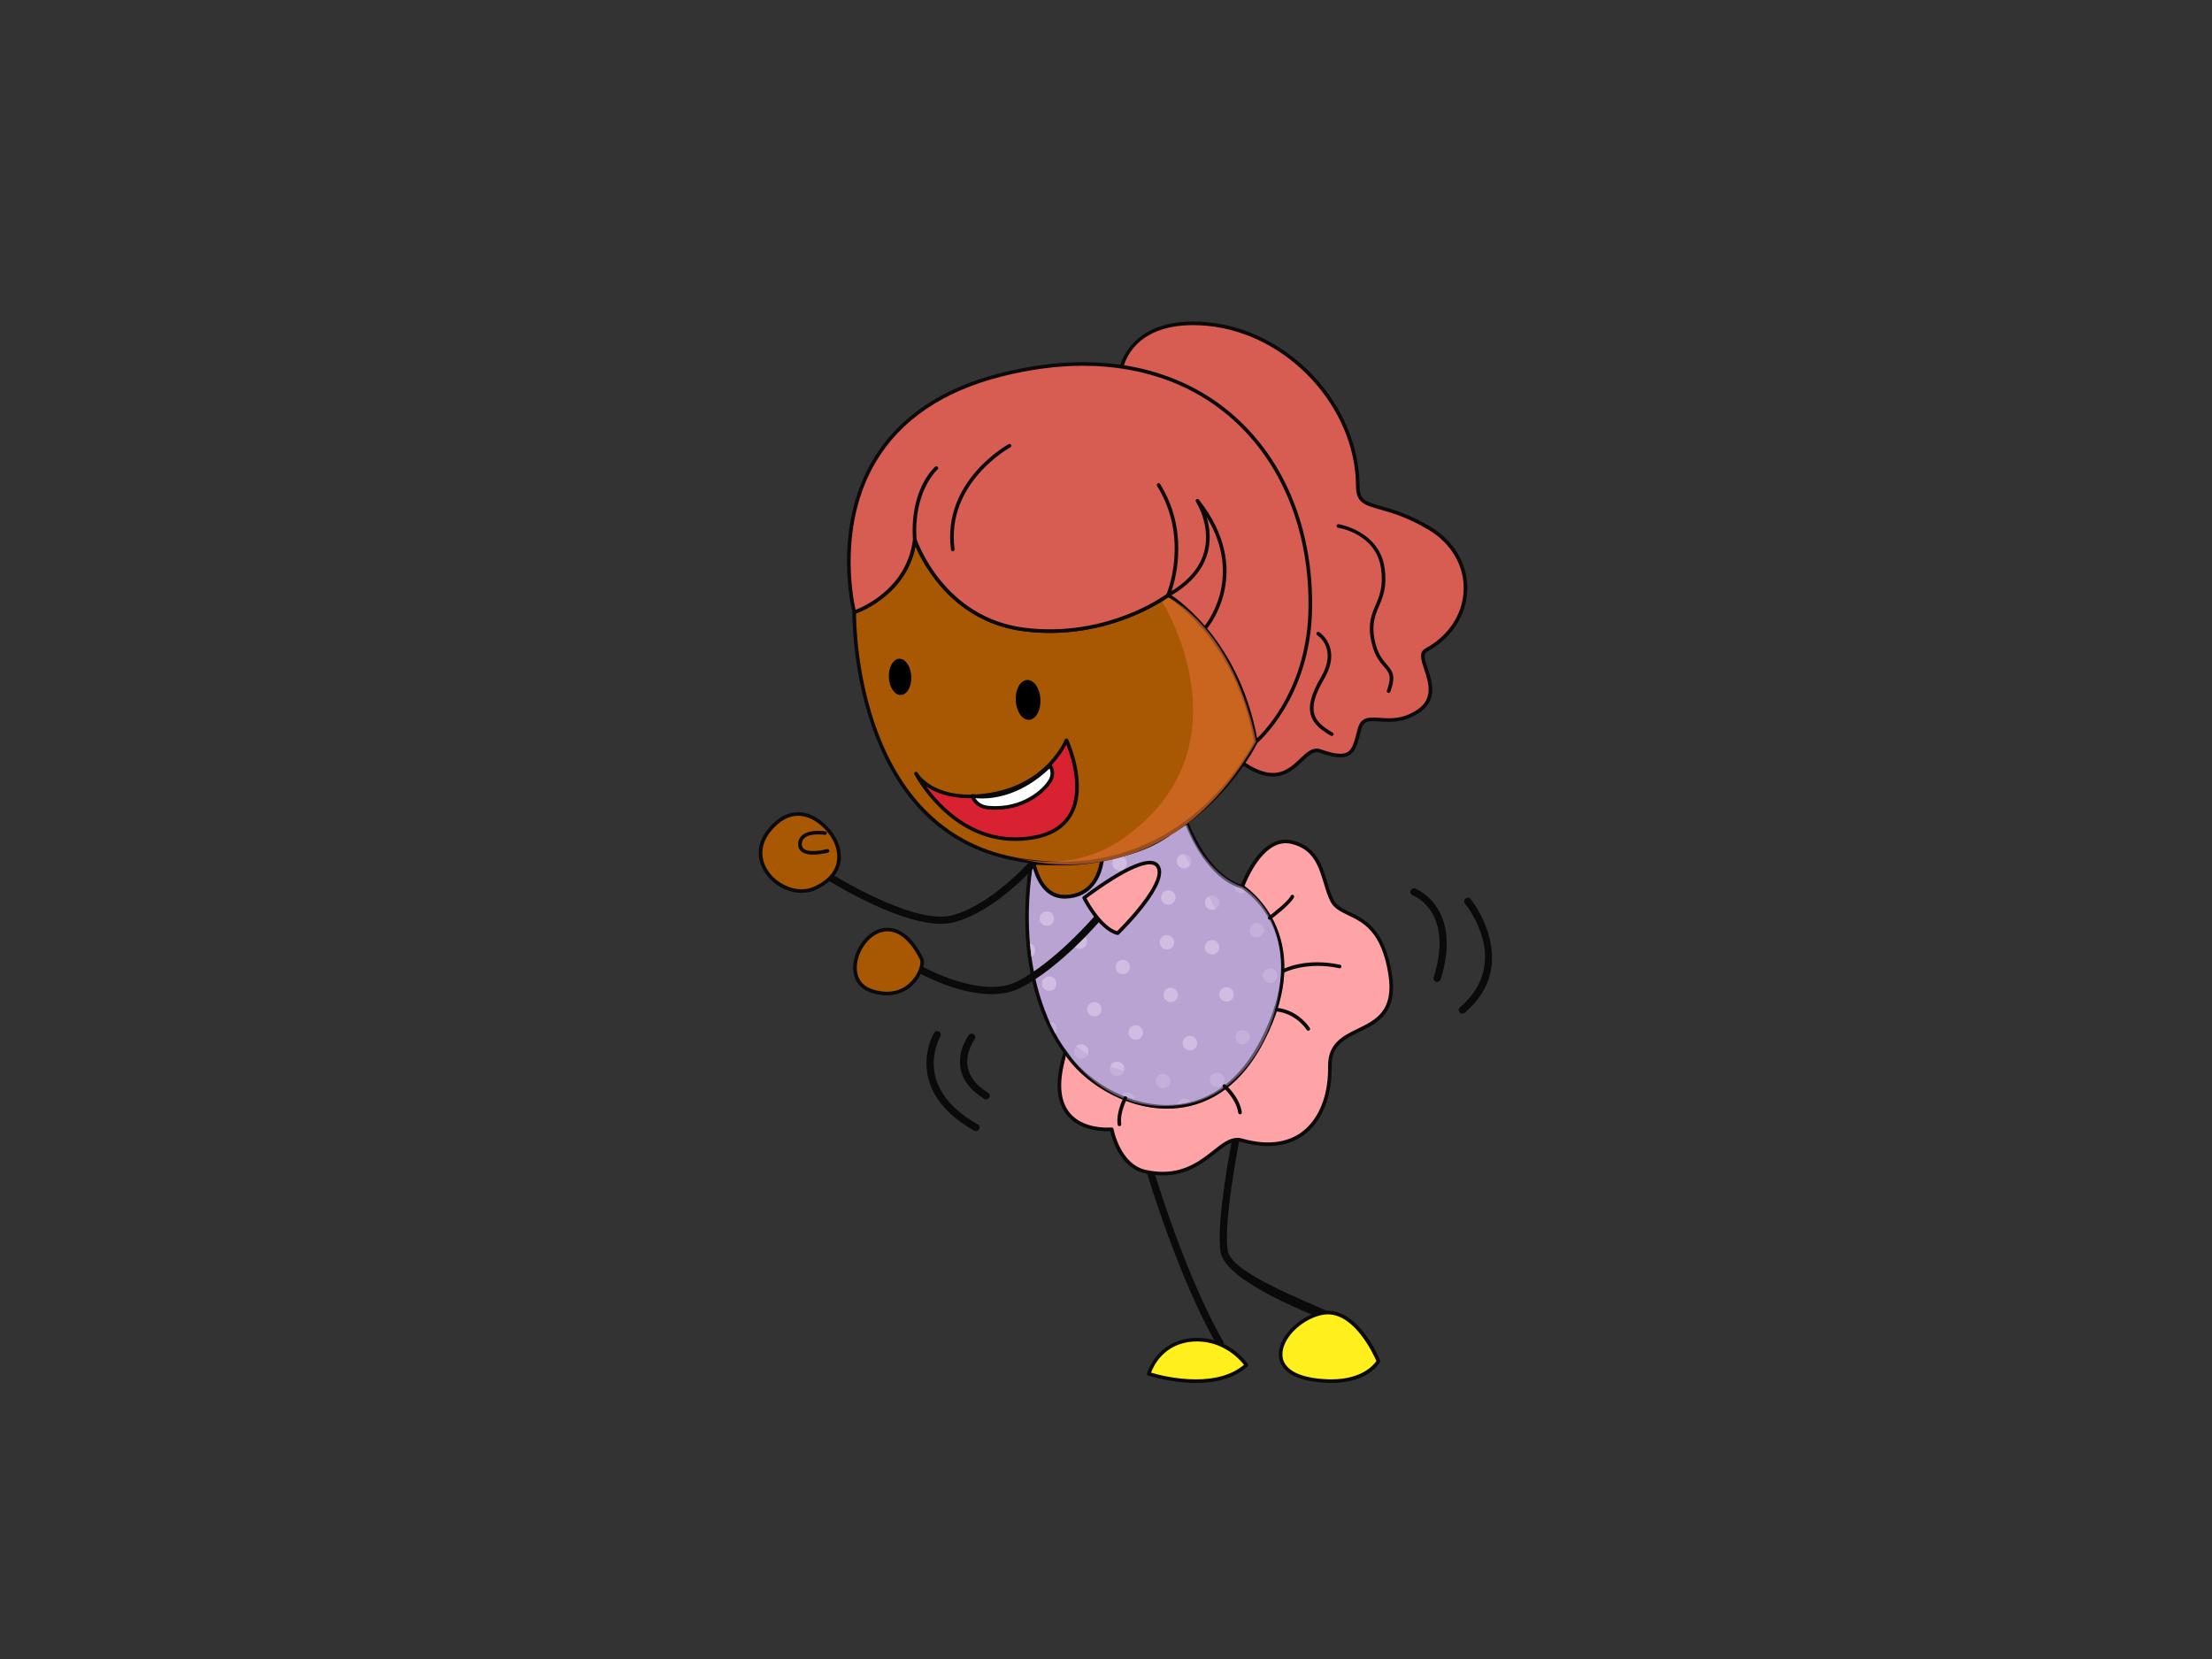 <?xml version="1.0" encoding="utf-8"?>
<!-- Generator: Adobe Illustrator 17.0.0, SVG Export Plug-In . SVG Version: 6.00 Build 0)  -->
<!DOCTYPE svg PUBLIC "-//W3C//DTD SVG 1.1//EN" "http://www.w3.org/Graphics/SVG/1.1/DTD/svg11.dtd">
<svg version="1.1" id="Layer_1" xmlns="http://www.w3.org/2000/svg" xmlns:xlink="http://www.w3.org/1999/xlink" x="0px" y="0px"
	 width="800px" height="600px" viewBox="0 0 800 600" enable-background="new 0 0 800 600" xml:space="preserve">
<rect x="0" y="0" width="800" height="600" fill="#333333" stroke="none"/>
<g>
	<g>
		<g>
			<path fill="#0A0A0A" d="M480.321,480.794c0.428-0.036,0.802-0.313,1-0.723c0.301-0.663,0.777-4.959,0.126-5.266
				c-9.696-4.525-35.932-14.444-37.373-22.32c-1.831-9.906,4.23-40.59,4.296-40.897c0.133-0.711-0.313-1.404-1.036-1.536
				c-0.699-0.121-1.398,0.325-1.537,1.03c-0.258,1.277-6.219,31.479-4.32,41.867c1.97,10.612,32.677,22.23,36.366,23.959
				C478.091,477.01,480.068,480.837,480.321,480.794L480.321,480.794z"/>
		</g>
		<g>
			<path fill="#0A0A0A" d="M441.454,487.104c0.157-0.018,0.332-0.078,0.476-0.163c0.632-0.362,0.843-1.157,0.482-1.765
				c-13.805-23.941-24.79-60.771-24.911-61.138c-0.193-0.699-0.928-1.079-1.621-0.88c-0.693,0.193-1.096,0.922-0.885,1.609
				c0.114,0.386,11.184,37.481,25.14,61.693C440.412,486.941,440.954,487.17,441.454,487.104L441.454,487.104z"/>
		</g>
		<g>
			<path fill="#FFA4A6" d="M456.405,376.596c20.319-38.999-7.123-55.902-7.123-55.902s6.598-18.897,18.036-16.095
				c11.431,2.766,10.852,14.257,14.486,21.217c3.634,6.936,17.198,2.808,20.964,26.453c3.959,24.881-22.067,15.788-21.784,33.305
				c0.265,17.475-9.497,33.208-31.985,26.815c-8.28-2.357-14.101,15.716-34.588,11.395c-10.021-2.121-12.341-15.372-12.341-15.372
				s-26.537,2.808-16.752-27.93C397.074,398.801,436.092,415.607,456.405,376.596z"/>
			<path fill="#0A0A0A" d="M414.278,424.411c-9.25-1.934-12.148-12.666-12.732-15.318c-0.296,0.024-0.693,0.03-1.151,0.03
				c-3.085,0-10.725-0.621-14.938-6.327c-3.681-4.996-3.934-12.558-0.765-22.518c0.078-0.229,0.283-0.404,0.531-0.44
				c0.259-0.03,0.506,0.085,0.645,0.295c6.219,9.696,20.674,19.512,36.245,19.512c9.834,0,23.663-4.05,33.72-23.344
				c19.789-38-5.803-54.377-6.894-55.046c-0.265-0.163-0.373-0.476-0.277-0.771c0.241-0.687,5.996-16.831,16.36-16.831
				c0.807,0,1.645,0.109,2.452,0.32c8.636,2.091,10.732,9.021,12.57,15.131c0.705,2.332,1.356,4.549,2.35,6.399
				c1.072,2.085,3.146,3.085,5.779,4.351c5.351,2.579,12.643,6.074,15.234,22.307c2.271,14.221-5.17,17.842-11.739,21.025
				c-5.447,2.645-10.147,4.941-10.033,12.359c0.138,9.623-2.597,17.758-7.719,22.922c-5.9,5.942-14.559,7.532-25.098,4.544
				c-2.892-0.826-5.779,1.374-9.177,4.067c-4.549,3.579-10.19,8.021-19.102,8.021C418.539,425.098,416.423,424.875,414.278,424.411z
				 M449.186,411.756c10.039,2.851,18.24,1.398,23.79-4.206c4.881-4.923,7.49-12.727,7.346-21.97
				c-0.121-8.262,5.405-10.955,10.774-13.565c6.459-3.146,13.136-6.387,11.027-19.65c-2.464-15.553-9.159-18.77-14.528-21.343
				c-2.724-1.308-5.092-2.447-6.381-4.917c-1.018-1.965-1.706-4.23-2.429-6.634c-1.82-6.05-3.705-12.323-11.629-14.245
				c-0.699-0.181-1.44-0.271-2.133-0.271c-8.508,0-13.92,12.865-14.944,15.486c3.507,2.471,25.821,20.15,6.918,56.456
				c-10.352,19.879-24.676,24.056-34.883,24.056c-15.42,0-29.791-9.358-36.571-18.964c-2.615,8.876-2.284,15.619,0.976,20.024
				c3.863,5.231,10.979,5.803,13.877,5.803c0.989,0,1.585-0.06,1.609-0.06c0.325-0.012,0.657,0.205,0.705,0.542
				c0.03,0.12,2.368,12.859,11.829,14.847c2.085,0.434,4.085,0.657,6.002,0.657c8.46,0,13.908-4.303,18.276-7.749
				c3.091-2.44,5.749-4.531,8.678-4.531C448.059,411.522,448.626,411.606,449.186,411.756z"/>
		</g>
		<g opacity="0.5">
			<path fill="#FFA4A6" d="M450.108,320.242c0,0,9.852-1.693,11.901,9.201c0,0,12.552,6.797,5.532,20.44
				c0,0,5.417,8.948-4.116,15.378c0,0,6.773,19.777-18.553,29.225c0,0-17.765,17.276-38.499,5.375c0,0-23.573-3.959-20.958-18.3
				c0,0,45.851,39.306,67.984-13.413C464.172,342.466,450.108,320.242,450.108,320.242z"/>
		</g>
		<g>
			<g>
				<path fill="#A85802" d="M385.432,324.346c-7.147,0.247-10.298-6.357-11.684-12.263c2.85,0.145,13.413,0.531,24.893-1.428
					C397.851,316.373,394.995,323.99,385.432,324.346z"/>
				<path fill="#0A0A0A" d="M373.11,312.228c-0.036-0.193,0-0.404,0.144-0.561c0.133-0.162,0.325-0.247,0.542-0.241
					c0.904,0.06,2.808,0.138,5.393,0.138c4.658,0,11.805-0.277,19.325-1.536c0.223-0.036,0.439,0.012,0.584,0.163
					c0.138,0.138,0.217,0.355,0.187,0.56c-1.224,8.894-6.135,13.95-13.824,14.239l-0.44,0.006l0,0
					C379.19,324.996,375.068,320.58,373.11,312.228z M379.19,312.86c-1.952,0-3.543-0.036-4.598-0.085
					c1.368,5.17,4.26,10.913,10.431,10.913l0.386-0.012c8.497-0.301,11.48-6.616,12.45-12.226
					C390.56,312.619,383.709,312.86,379.19,312.86z"/>
			</g>
			<g>
				<path fill="#B8A3D3" d="M372.983,312.047c0,0,0.301,0.006,0.765,0.036c1.386,5.906,4.537,12.51,11.684,12.263
					c9.563-0.355,12.419-7.972,13.209-13.69c11.226-1.886,23.314-5.99,29.924-14.703c0,0,6.929,20.964,20.717,24.742
					c0,0,27.442,16.903,7.123,55.902c-20.313,39.011-59.33,22.205-71.087,3.887C385.318,380.482,365.824,358.205,372.983,312.047z"
					/>
				<path fill="#0A0A0A" d="M384.818,380.904c-0.186-0.223-19.602-23.031-12.485-68.978c0.06-0.319,0.338-0.578,0.699-0.536
					l0.765,0.036c0.277,0.024,0.536,0.229,0.584,0.5c1.266,5.37,4.14,11.763,10.642,11.763l0.386-0.012
					c8.943-0.319,11.781-7.303,12.588-13.106c0.036-0.283,0.247-0.5,0.518-0.542c14.124-2.398,24.055-7.249,29.526-14.462
					c0.145-0.193,0.386-0.302,0.627-0.253c0.241,0.036,0.434,0.217,0.518,0.439c0.066,0.205,6.99,20.675,20.271,24.32
					c0.067,0.006,0.115,0.03,0.169,0.073c0.277,0.162,27.724,17.656,7.369,56.751c-10.352,19.879-24.676,24.056-34.883,24.056
					h-0.012C406.071,400.952,391.175,390.823,384.818,380.904z M428.342,297.29c-5.742,6.894-15.522,11.563-29.117,13.938
					c-1.338,8.587-6.219,13.486-13.763,13.763l-0.44,0.006c-5.544,0-9.527-3.989-11.587-11.528
					c-6.46,44.398,12.184,66.369,12.432,66.664c6.219,9.696,20.674,19.512,36.245,19.512c9.834,0,23.663-4.05,33.72-23.344
					c19.446-37.342-4.941-53.817-6.821-55.004C436.809,317.886,430.017,301.761,428.342,297.29z"/>
			</g>
			<g>
				<defs>
					<path id="SVGID_1_" d="M373.73,312.873c0,0,0.283,0.024,0.753,0.048c1.356,5.809,4.435,12.287,11.473,12.027
						c9.395-0.362,12.19-7.815,12.973-13.426c11.028-1.868,22.905-5.905,29.4-14.432c0,0,6.809,20.572,20.361,24.267
						c0,0,26.959,16.583,6.99,54.877c-19.958,38.288-58.306,21.801-69.858,3.82C385.824,380.054,366.68,358.187,373.73,312.873z"/>
				</defs>
				<clipPath id="SVGID_2_">
					<use xlink:href="#SVGID_1_"  overflow="visible"/>
				</clipPath>
				<g clip-path="url(#SVGID_2_)">
					<g>
						<path fill="#D0BDE1" d="M425.618,311.836c0.193,1.41,1.531,2.404,2.959,2.211c1.44-0.211,2.44-1.525,2.23-2.935
							c-0.199-1.44-1.519-2.429-2.965-2.224C426.414,309.088,425.414,310.402,425.618,311.836z"/>
					</g>
					<g>
						<path fill="#D0BDE1" d="M435.802,326.846c0.205,1.434,1.519,2.416,2.965,2.218c1.44-0.199,2.423-1.507,2.223-2.947
							c-0.199-1.416-1.512-2.416-2.958-2.205C436.592,324.093,435.61,325.424,435.802,326.846z"/>
					</g>
					<g>
						<path fill="#D0BDE1" d="M451.945,336.765c0.205,1.428,1.518,2.429,2.959,2.218c1.435-0.199,2.441-1.512,2.236-2.941
							c-0.205-1.422-1.524-2.416-2.97-2.229C452.735,334.035,451.735,335.343,451.945,336.765z"/>
					</g>
					<g>
						<path fill="#D0BDE1" d="M435.754,342.965c0.205,1.434,1.543,2.416,2.965,2.224c1.446-0.211,2.434-1.525,2.247-2.941
							c-0.217-1.428-1.536-2.423-2.964-2.224C436.568,340.229,435.561,341.549,435.754,342.965z"/>
					</g>
					<g>
						<path fill="#D0BDE1" d="M420.81,360.187c0.199,1.428,1.531,2.416,2.959,2.218c1.446-0.211,2.435-1.512,2.23-2.953
							c-0.193-1.422-1.525-2.405-2.965-2.218C421.605,357.446,420.611,358.753,420.81,360.187z"/>
					</g>
					<g>
						<path fill="#D0BDE1" d="M446.824,375.469c0.186,1.422,1.524,2.423,2.952,2.205c1.44-0.187,2.441-1.506,2.236-2.928
							c-0.199-1.434-1.525-2.423-2.959-2.229C447.613,372.727,446.619,374.035,446.824,375.469z"/>
					</g>
					<g>
						<path fill="#D0BDE1" d="M427.758,377.626c0.187,1.446,1.519,2.428,2.965,2.229c1.422-0.211,2.428-1.512,2.212-2.953
							c-0.187-1.428-1.512-2.416-2.953-2.211C428.547,374.896,427.547,376.204,427.758,377.626z"/>
					</g>
					<g>
						<path fill="#D0BDE1" d="M437.574,390.895c0.211,1.428,1.525,2.416,2.965,2.223c1.434-0.205,2.423-1.506,2.236-2.946
							c-0.211-1.428-1.536-2.416-2.965-2.205C438.369,388.147,437.369,389.479,437.574,390.895z"/>
					</g>
					<g>
						<path fill="#D0BDE1" d="M408.162,373.788c0.193,1.428,1.531,2.416,2.959,2.224c1.435-0.211,2.44-1.531,2.224-2.947
							c-0.193-1.434-1.512-2.428-2.947-2.223C408.963,371.046,407.951,372.366,408.162,373.788z"/>
					</g>
					<g>
						<path fill="#D0BDE1" d="M418.086,391.311c0.199,1.434,1.519,2.422,2.959,2.223c1.446-0.205,2.447-1.519,2.242-2.946
							c-0.205-1.416-1.536-2.41-2.97-2.205C418.882,388.569,417.887,389.889,418.086,391.311z"/>
					</g>
					<g>
						<path fill="#D0BDE1" d="M401.407,386.9c0.199,1.422,1.519,2.416,2.971,2.211c1.422-0.199,2.422-1.506,2.212-2.94
							c-0.193-1.416-1.513-2.411-2.953-2.211C402.19,384.152,401.202,385.466,401.407,386.9z"/>
					</g>
					<g>
						<path fill="#D0BDE1" d="M393.218,365.346c0.21,1.434,1.536,2.416,2.959,2.217c1.44-0.205,2.434-1.519,2.235-2.94
							c-0.193-1.422-1.525-2.429-2.965-2.218C394.019,362.604,393.025,363.917,393.218,365.346z"/>
					</g>
					<g>
						<path fill="#D0BDE1" d="M403.486,350.1c0.193,1.428,1.531,2.422,2.959,2.223c1.428-0.205,2.44-1.53,2.235-2.946
							c-0.205-1.416-1.536-2.429-2.964-2.218C404.287,347.358,403.275,348.678,403.486,350.1z"/>
					</g>
					<g>
						<path fill="#D0BDE1" d="M387.945,340.923c0.205,1.434,1.524,2.41,2.964,2.217c1.428-0.199,2.435-1.506,2.23-2.94
							c-0.193-1.428-1.525-2.411-2.971-2.218C388.741,338.187,387.74,339.488,387.945,340.923z"/>
					</g>
					<g>
						<path fill="#D0BDE1" d="M402.323,312.614c0.205,1.416,1.518,2.41,2.965,2.212c1.434-0.205,2.429-1.513,2.229-2.941
							c-0.205-1.434-1.518-2.423-2.953-2.224C403.119,309.871,402.124,311.191,402.323,312.614z"/>
					</g>
					<g>
						<path fill="#D0BDE1" d="M376.002,332.559c0.199,1.428,1.531,2.416,2.953,2.218c1.44-0.205,2.44-1.519,2.242-2.941
							c-0.199-1.428-1.525-2.423-2.959-2.218C376.797,329.823,375.791,331.143,376.002,332.559z"/>
					</g>
					<g>
						<path fill="#D0BDE1" d="M376.84,356.126c0.199,1.422,1.536,2.405,2.964,2.211c1.435-0.205,2.44-1.512,2.236-2.935
							c-0.199-1.434-1.53-2.422-2.959-2.217C377.647,353.372,376.647,354.698,376.84,356.126z"/>
					</g>
					<g>
						<path fill="#D0BDE1" d="M376.966,372.54c0.199,1.44,1.524,2.423,2.959,2.223c1.428-0.199,2.44-1.512,2.229-2.946
							c-0.193-1.416-1.525-2.405-2.965-2.205C377.762,369.798,376.761,371.118,376.966,372.54z"/>
					</g>
					<g>
						<path fill="#D0BDE1" d="M369.187,344.032c0.181,1.44,1.512,2.422,2.959,2.211c1.428-0.187,2.429-1.501,2.224-2.947
							c-0.205-1.416-1.519-2.416-2.965-2.205C369.97,341.284,368.976,342.604,369.187,344.032z"/>
					</g>
					<g>
						<path fill="#D0BDE1" d="M446.444,320.869c0.199,1.434,1.519,2.422,2.953,2.223c1.44-0.205,2.434-1.525,2.229-2.946
							c-0.193-1.416-1.519-2.423-2.953-2.206C447.234,318.127,446.233,319.447,446.444,320.869z"/>
					</g>
					<g>
						<path fill="#D0BDE1" d="M388.433,380.651c0.205,1.422,1.512,2.416,2.964,2.206c1.435-0.193,2.423-1.507,2.218-2.929
							c-0.187-1.434-1.512-2.422-2.953-2.223C389.235,377.909,388.229,379.223,388.433,380.651z"/>
					</g>
					<g>
						<path fill="#D0BDE1" d="M425.655,400.289c0.199,1.416,1.525,2.429,2.953,2.218c1.446-0.199,2.44-1.519,2.254-2.94
							c-0.223-1.44-1.536-2.423-2.977-2.218C426.444,397.547,425.456,398.867,425.655,400.289z"/>
					</g>
					<g>
						<path fill="#D0BDE1" d="M405.137,398.053c0.205,1.416,1.525,2.423,2.959,2.218c1.434-0.205,2.434-1.519,2.236-2.94
							c-0.211-1.428-1.53-2.423-2.97-2.218C405.932,395.306,404.938,396.637,405.137,398.053z"/>
					</g>
					<g>
						<path fill="#D0BDE1" d="M419.96,324.948c0.211,1.428,1.543,2.416,2.971,2.218c1.422-0.199,2.428-1.519,2.229-2.947
							c-0.199-1.416-1.53-2.41-2.964-2.199C420.762,322.201,419.755,323.52,419.96,324.948z"/>
					</g>
					<g>
						<path fill="#D0BDE1" d="M419.442,341.146c0.199,1.416,1.519,2.41,2.97,2.194c1.428-0.181,2.429-1.494,2.218-2.935
							c-0.181-1.422-1.519-2.405-2.965-2.212C420.232,338.398,419.238,339.706,419.442,341.146z"/>
					</g>
					<g>
						<path fill="#D0BDE1" d="M456.754,353.203c0.205,1.416,1.525,2.416,2.971,2.218c1.422-0.199,2.423-1.519,2.211-2.947
							c-0.187-1.422-1.519-2.416-2.947-2.218C457.549,350.45,456.555,351.775,456.754,353.203z"/>
					</g>
					<g>
						<path fill="#D0BDE1" d="M440.979,360.006c0.205,1.416,1.536,2.411,2.965,2.218c1.44-0.205,2.452-1.519,2.236-2.953
							c-0.193-1.428-1.525-2.416-2.952-2.211C441.786,357.247,440.774,358.579,440.979,360.006z"/>
					</g>
				</g>
			</g>
		</g>
		<g>
			<path fill="#0A0A0A" d="M362.492,359.283c2.35-0.331,4.609-0.982,6.724-2.055c14.064-7.261,27.828-23.284,28.412-23.97
				c0.458-0.531,0.392-1.368-0.157-1.82c-0.548-0.476-1.38-0.41-1.85,0.145c-0.139,0.168-14.022,16.312-27.616,23.314
				c-13.191,6.821-35.106-5.695-35.33-5.815c-0.632-0.368-1.44-0.162-1.796,0.464c-0.367,0.615-0.144,1.416,0.464,1.79
				C332.158,351.787,348.681,361.218,362.492,359.283L362.492,359.283z"/>
		</g>
		<g>
			<path fill="#0A0A0A" d="M343.149,333.927c0.573-0.067,1.133-0.187,1.675-0.331c14.944-3.742,29.321-19.964,29.912-20.651
				c0.483-0.549,0.428-1.374-0.114-1.832c-0.549-0.482-1.38-0.416-1.862,0.115c-0.138,0.162-14.45,16.305-28.569,19.855
				c-13.991,3.501-43.597-15.095-43.892-15.281c-0.609-0.38-1.422-0.205-1.808,0.397c-0.404,0.603-0.223,1.422,0.392,1.802
				C300.095,318.766,327.651,336.096,343.149,333.927L343.149,333.927z"/>
		</g>
		<g>
			<path fill="#FFA4A6" d="M418.622,313.12c-4.308-5.713-26.507,11.594-26.507,11.594s5.537,11.075,12.069,12.793
				C404.185,337.506,423.112,319.097,418.622,313.12z"/>
			<path fill="#0A0A0A" d="M404.016,338.133c-6.737-1.765-12.257-12.661-12.498-13.13c-0.133-0.271-0.067-0.597,0.186-0.802
				c0.675-0.525,16.62-12.877,24.128-12.877c1.482,0,2.621,0.476,3.32,1.422c4.688,6.231-12.528,23.296-14.504,25.237
				c-0.133,0.109-0.289,0.168-0.464,0.168C404.131,338.151,404.076,338.151,404.016,338.133z M392.946,324.9
				c1.103,2.055,5.779,10.189,11.057,11.877c5.309-5.231,17.433-18.825,14.095-23.26c-0.464-0.602-1.199-0.898-2.266-0.898
				C409.415,312.619,395.574,322.905,392.946,324.9z"/>
		</g>
		<g>
			<g>
				<path fill="#D75C52" d="M405.697,132.742c0,0,3.387-18.228,31.148-15.535c27.761,2.711,54.106,28.665,54.227,58.643
					c0.036,9.648,8.147,4.591,26.007,15.245c17.836,10.666,17.095,34.082-1.29,44.025c-4.923,2.651,7.852,14.92-2.838,22.109
					c-10.678,7.182-19.132-1.121-21.193,6.236c-2.061,7.297-1.904,12.648-14.311,8.135c-6.978-2.537-10.129,17.414-28.828,3.808
					L405.697,132.742z"/>
				<path fill="#0A0A0A" d="M448.221,275.928c-0.109-0.084-0.186-0.205-0.223-0.343l-42.922-142.662
					c-0.036-0.109-0.048-0.199-0.03-0.307c0.03-0.163,3.308-16.33,26.381-16.33c1.754,0,3.592,0.085,5.472,0.277
					c29.605,2.88,54.708,30.033,54.829,59.288c0.012,4.983,2.091,5.574,7.659,7.14c4.314,1.217,10.208,2.874,18.023,7.538
					c8.508,5.098,13.474,13.564,13.269,22.675c-0.205,9.268-5.658,17.662-14.576,22.494c-1.416,0.765-0.826,2.808,0.259,6.068
					c1.591,4.821,3.778,11.401-3.037,16.005c-4.411,2.97-8.436,3.302-11.088,3.302c-1.175,0-2.308-0.078-3.32-0.144
					c-0.855-0.06-1.639-0.12-2.386-0.12c-2.163,0-3.477,0.445-4.158,2.826c-0.193,0.747-0.373,1.464-0.56,2.157
					c-1.133,4.35-2.091,8.117-7.081,8.117c-1.91,0-4.363-0.56-7.508-1.693c-2.037-0.741-3.881,0.97-6.092,3.073
					c-2.609,2.477-5.851,5.562-10.792,5.562l0,0C456.754,280.851,452.783,279.248,448.221,275.928z M477.67,270.999
					c2.989,1.079,5.303,1.609,7.062,1.609c3.778,0,4.592-2.447,5.803-7.141c0.181-0.699,0.38-1.422,0.591-2.187
					c0.928-3.314,3.158-3.778,5.405-3.778c0.771,0,1.591,0.06,2.483,0.115c1.024,0.078,2.09,0.151,3.223,0.151
					c2.477,0,6.243-0.313,10.34-3.085c6.008-4.031,4.085-9.84,2.537-14.498c-1.127-3.375-2.084-6.303,0.356-7.635
					c8.508-4.591,13.69-12.582,13.889-21.362c0.205-8.653-4.531-16.692-12.63-21.531c-7.659-4.58-13.468-6.219-17.698-7.411
					c-5.544-1.561-8.599-2.429-8.617-8.394c-0.12-28.617-24.669-55.166-53.63-57.992c-1.838-0.175-3.646-0.265-5.357-0.265
					c-21.03,0-24.682,13.444-25.061,15.119l42.82,142.3c4.248,3.049,7.894,4.532,11.154,4.532l0,0c4.417,0,7.321-2.766,9.883-5.2
					c2.049-1.928,3.808-3.615,5.99-3.615C476.688,270.728,477.188,270.818,477.67,270.999z"/>
			</g>
			<g>
				<path fill="#A85802" d="M454.235,268.269c0,0-25.495,53.974-87.182,42.404c-59.782-11.208-58.107-89.249-58.107-89.249
					s19.433-6.212,21.88-26.284c0,0,9.406,28.936,39.946,32.576c30.557,3.639,51.671-12.462,51.671-12.462
					S447.462,229.74,454.235,268.269z"/>
				<path fill="#0A0A0A" d="M366.933,311.305c-59.632-11.178-58.667-89.098-58.643-89.899c0.006-0.265,0.187-0.512,0.452-0.597
					c0.193-0.066,19.066-6.321,21.44-25.742c0.043-0.32,0.283-0.555,0.597-0.585c0.313-0.03,0.591,0.169,0.687,0.458
					c0.097,0.283,9.636,28.599,39.379,32.13c2.965,0.355,5.959,0.524,8.918,0.524c25.085,0,42.109-12.727,42.289-12.847
					c0.205-0.181,0.506-0.187,0.723-0.054c0.253,0.145,25.363,15.089,32.099,53.455c0.03,0.139,0.006,0.277-0.042,0.379
					c-0.217,0.458-21.548,44.428-70.87,44.428l0,0C378.455,312.957,372.718,312.396,366.933,311.305z M422.479,216.031
					c-2.663,1.874-19.228,12.872-42.717,12.872c-3.007,0-6.056-0.181-9.063-0.542c-25.543-3.037-36.583-23.803-39.601-30.75
					c-3.32,16.752-18.656,23.211-21.494,24.278c0,6.333,1.344,77.595,57.565,88.152c5.713,1.072,11.371,1.609,16.794,1.609l0,0
					c46.869,0,68.05-40.409,69.574-43.488C447.306,233.078,425.546,218.002,422.479,216.031z"/>
			</g>
			<g>
				<path fill="#D75C52" d="M473.892,219.918c0.765-57.101-41.82-102.041-111.731-84.392
					c-71.075,17.921-53.215,85.898-53.215,85.898s19.433-6.212,21.88-26.284c0,0,9.406,28.936,39.946,32.576
					c30.557,3.639,51.671-12.462,51.671-12.462s25.019,14.486,31.792,53.015C454.235,268.269,473.464,252.367,473.892,219.918z"/>
				<path fill="#0A0A0A" d="M454,268.878c-0.217-0.078-0.367-0.271-0.415-0.5c-6.201-35.245-28.039-50.376-31.106-52.346
					c-2.663,1.874-19.228,12.872-42.717,12.872c-3.007,0-6.056-0.181-9.063-0.542c-25.543-3.037-36.583-23.808-39.601-30.75
					c-3.646,18.385-21.753,24.38-21.946,24.441c-0.181,0.048-0.362,0.036-0.518-0.048c-0.169-0.085-0.278-0.235-0.32-0.404
					c-0.084-0.307-7.647-30.051,7.339-55.251c9.172-15.426,24.76-26.014,46.339-31.455c10.268-2.603,20.277-3.917,29.732-3.917
					c23.272,0,43.404,7.894,58.245,22.832c16.197,16.288,24.929,39.77,24.573,66.122c-0.428,32.37-19.698,48.676-19.891,48.827
					c-0.12,0.097-0.277,0.157-0.416,0.157C454.157,268.914,454.073,268.902,454,268.878z M362.305,136.153
					c-21.205,5.351-36.528,15.733-45.513,30.841c-13.437,22.597-8.406,48.959-7.363,53.569c3.386-1.308,18.626-8.171,20.752-25.495
					c0.043-0.32,0.283-0.555,0.597-0.585c0.313-0.048,0.591,0.169,0.687,0.458c0.097,0.283,9.612,28.593,39.379,32.13
					c2.965,0.355,5.959,0.524,8.918,0.524c25.085,0,42.109-12.727,42.289-12.847c0.205-0.181,0.506-0.187,0.723-0.054
					c0.253,0.145,24.845,14.77,31.889,52.287c3.706-3.544,18.198-19.235,18.571-47.062c0.338-26.007-8.255-49.146-24.194-65.193
					c-14.588-14.679-34.407-22.44-57.317-22.44C382.371,132.285,372.471,133.586,362.305,136.153z"/>
			</g>
			<g>
				<path fill="#0A0A0A" d="M502.297,250.596c0.235-0.03,0.434-0.187,0.524-0.422c2.169-5.875,0.723-7.556-1.29-9.876
					c-1.507-1.753-3.393-3.929-4.399-8.96c-1.103-5.664,0.211-8.761,1.585-12.046c1.477-3.489,3.007-7.104,2.037-13.859
					c-1.88-13.437-16.463-15.83-16.601-15.865c-0.362-0.049-0.699,0.193-0.76,0.548c-0.06,0.362,0.181,0.687,0.555,0.76
					c0.554,0.072,13.763,2.266,15.516,14.727c0.916,6.417-0.554,9.864-1.946,13.191c-1.477,3.459-2.862,6.743-1.657,12.786
					c1.061,5.381,3.152,7.798,4.676,9.564c1.91,2.199,2.959,3.428,1.054,8.581c-0.132,0.343,0.054,0.717,0.404,0.844
					C502.093,250.602,502.189,250.614,502.297,250.596L502.297,250.596z"/>
			</g>
			<g>
				<path fill="#0A0A0A" d="M481.762,266.172c0.193-0.024,0.362-0.126,0.476-0.32c0.181-0.313,0.072-0.711-0.259-0.892
					c-3.911-2.194-5.977-4.297-6.665-6.797c-0.825-3.043,0.271-6.96,3.592-12.66c6.634-11.413-1.717-16.831-1.808-16.897
					c-0.313-0.181-0.723-0.09-0.904,0.217c-0.205,0.295-0.102,0.698,0.205,0.892c0.289,0.199,7.358,4.851,1.38,15.131
					c-3.519,6.026-4.664,10.244-3.73,13.661c0.802,2.869,3.037,5.2,7.291,7.593C481.478,266.172,481.623,266.196,481.762,266.172
					L481.762,266.172z"/>
			</g>
			<g>
				<path fill="#0A0A0A" d="M436.109,227.595c0.151-0.024,0.296-0.096,0.41-0.223c0.169-0.211,17.608-20.675-2.929-46.676
					c-0.21-0.278-0.621-0.313-0.898-0.133c-0.289,0.211-0.355,0.602-0.168,0.885c0.054,0.085,5.399,8.436,3.085,17.71
					c-1.428,5.719-5.436,10.63-11.907,14.619c1.802-5.387,6.104-22.259-4.122-38.728c-0.193-0.313-0.602-0.404-0.91-0.211
					c-0.296,0.181-0.398,0.579-0.205,0.886c11.949,19.246,3.459,39.071,3.38,39.258c-0.114,0.265-0.06,0.56,0.157,0.747
					c0.205,0.187,0.518,0.223,0.765,0.085c7.732-4.303,12.48-9.81,14.112-16.36c1.181-4.694,0.512-9.099-0.482-12.45
					c13.642,22.464-0.711,39.343-0.874,39.511c-0.229,0.278-0.205,0.693,0.078,0.922
					C435.748,227.565,435.935,227.619,436.109,227.595L436.109,227.595z"/>
			</g>
			<g>
				<path fill="#0A0A0A" d="M344.692,199.346c0.349-0.048,0.597-0.379,0.549-0.735c-3.182-24.013,19.969-36.704,20.192-36.848
					c0.32-0.157,0.44-0.554,0.265-0.874c-0.168-0.313-0.573-0.434-0.88-0.265c-0.253,0.126-24.17,13.245-20.88,38.162
					C343.999,199.147,344.21,199.418,344.692,199.346L344.692,199.346z"/>
			</g>
			<g>
				<path fill="#0A0A0A" d="M330.923,195.779c0.343-0.054,0.596-0.355,0.566-0.687c-1.187-17.499,7.526-25.261,7.611-25.327
					c0.277-0.241,0.301-0.663,0.066-0.922c-0.247-0.278-0.669-0.307-0.94-0.054c-0.374,0.313-9.274,8.243-8.045,26.387
					c0.024,0.35,0.338,0.627,0.705,0.609c0.012,0,0.03-0.006,0.03-0.006H330.923z"/>
			</g>
			<g>
				<path d="M367.355,253.343c0.205,3.977,2.356,7.116,4.827,6.99c2.464-0.133,4.302-3.447,4.097-7.436
					c-0.186-3.977-2.35-7.104-4.809-6.978C369,246.046,367.156,249.36,367.355,253.343z"/>
			</g>
			<g>
				<path d="M321.468,245.003c0.181,3.616,2.139,6.454,4.381,6.346c2.242-0.109,3.911-3.122,3.724-6.755
					c-0.175-3.604-2.145-6.46-4.375-6.345C322.956,238.375,321.287,241.382,321.468,245.003z"/>
			</g>
			<g>
				<path fill="#D92231" d="M385.704,267.721c0,0-6.183,15.998-27.201,19.584c-21.018,3.597-27.237-7.55-27.237-7.55
					s13.8,27.345,41.391,23.338C400.25,299.079,385.704,267.721,385.704,267.721z"/>
				<path fill="#0A0A0A" d="M330.688,280.05c-0.163-0.319-0.03-0.699,0.277-0.856c0.313-0.175,0.705-0.054,0.874,0.247
					c0.042,0.078,4.591,7.936,18.753,7.936c2.434,0,5.067-0.247,7.803-0.705c20.374-3.483,26.64-19.018,26.688-19.175
					c0.109-0.241,0.338-0.41,0.608-0.41c0.217-0.012,0.507,0.139,0.627,0.362c0.289,0.675,7.448,16.397,1.579,27.17
					c-2.73,4.984-7.815,8.063-15.149,9.129c-1.862,0.259-3.73,0.392-5.55,0.392C343.131,304.141,330.814,280.291,330.688,280.05z
					 M358.612,287.961c-2.802,0.476-5.502,0.711-8.02,0.711c-7.557,0-12.51-2.109-15.577-4.23
					c4.96,6.852,15.758,18.397,32.184,18.397c1.765,0,3.561-0.121,5.369-0.386c6.888-1.006,11.666-3.85,14.173-8.454
					c4.622-8.442,0.506-20.657-1.067-24.67C383.571,273.343,376.117,284.967,358.612,287.961z"/>
			</g>
			<g>
				<path fill="#FFFFFF" d="M379.726,276.892c0,0,1.585,1.976,0.44,4.754c-1.151,2.802-9.008,11.72-22.802,10.425
					c-4.712-0.44-5.7-4.248-5.7-4.248S365.366,290.963,379.726,276.892z"/>
				<path fill="#0A0A0A" d="M357.298,292.728c-5.104-0.476-6.213-4.567-6.255-4.73c-0.066-0.241,0-0.47,0.157-0.621
					c0.157-0.168,0.392-0.235,0.615-0.187c0.012,0.006,1.272,0.278,3.375,0.278c4.785,0,14.263-1.422,24.073-11.04
					c0.121-0.12,0.296-0.187,0.494-0.187c0.193,0.018,0.362,0.109,0.47,0.241c0.078,0.09,1.832,2.308,0.56,5.417
					c-1.229,2.935-8.382,10.961-20.747,10.961C359.136,292.861,358.214,292.806,357.298,292.728z M355.189,288.781
					c-0.995,0-1.826-0.06-2.423-0.133c0.584,1.036,1.928,2.525,4.658,2.784c0.88,0.078,1.759,0.121,2.615,0.121
					c11.57,0,18.451-7.538,19.518-10.148c0.639-1.518,0.331-2.753,0.012-3.452C369.657,287.359,360.07,288.781,355.189,288.781z"/>
			</g>
		</g>
		<g>
			<path fill="#FFEF1C" d="M498.519,492.286c0,0-8.171-20.349-20.988-17.258c-12.81,3.103-23.567,20.933-2.344,24.018
				C493.674,501.728,498.519,492.286,498.519,492.286z"/>
			<path fill="#0A0A0A" d="M475.097,499.68c-10.635-1.543-12.456-6.586-12.594-9.461c-0.296-6.327,6.785-13.859,14.877-15.83
				c0.934-0.217,1.88-0.338,2.814-0.338c11.581,0,18.643,17.246,18.927,17.981c0.067,0.175,0.067,0.362-0.012,0.542
				c-0.163,0.301-4.05,7.593-17.631,7.593C479.466,500.168,477.32,500.005,475.097,499.68z M480.195,475.353
				c-0.832,0-1.675,0.109-2.501,0.307c-7.545,1.826-14.155,8.737-13.884,14.498c0.199,4.266,4.284,7.189,11.485,8.238
				c2.152,0.307,4.236,0.464,6.183,0.464c11.317,0,15.498-5.411,16.306-6.641C496.808,489.96,490.101,475.353,480.195,475.353z"/>
		</g>
		<g>
			<path fill="#FFEF1C" d="M450.777,493.702c0,0-6.701-10.039-19.397-9.141c-12.679,0.892-15.914,12.311-15.914,12.311
				S438.641,504.596,450.777,493.702z"/>
			<path fill="#0A0A0A" d="M415.242,497.492c-0.32-0.121-0.512-0.47-0.41-0.808c0.03-0.109,3.513-11.865,16.511-12.769
				c12.907-0.91,19.71,9.021,19.987,9.418c0.187,0.272,0.139,0.633-0.102,0.844c-4.429,3.977-10.744,5.995-18.752,5.995
				C423.437,500.173,415.327,497.522,415.242,497.492z M431.427,485.206c-10.551,0.747-14.281,8.9-15.137,11.232
				c2.037,0.615,8.785,2.428,16.186,2.428c7.406,0,13.257-1.759,17.427-5.273C448.415,491.677,442.003,484.476,431.427,485.206z"/>
		</g>
		<g>
			<path fill="#A85802" d="M302.089,304.056c1.789,3.766,3.676,11.986-7.189,17.125c-10.865,5.128-26.743-8.773-16.547-21.054
				C288.537,287.859,299.257,298.199,302.089,304.056z"/>
			<path fill="#0A0A0A" d="M275.666,313.849c-2.248-4.719-1.483-9.744,2.187-14.131c3.278-3.971,6.905-5.977,10.78-5.977
				c6.707,0,12.172,6.152,14.046,10.033c0.916,1.934,2.266,5.785,0.808,9.883c-1.193,3.344-3.989,6.068-8.31,8.105
				c-1.621,0.771-3.41,1.151-5.273,1.151c0,0,0,0-0.012,0C284.048,322.911,278.203,319.194,275.666,313.849z M278.854,300.544
				c-3.302,3.995-4.013,8.515-2,12.757c2.29,4.815,7.773,8.315,13.039,8.315c0.012,0,0.012,0,0.012,0
				c1.681,0,3.26-0.343,4.724-1.036c3.983-1.88,6.55-4.351,7.611-7.351c1.308-3.646,0.085-7.141-0.753-8.889
				c-1.723-3.591-6.743-9.298-12.854-9.298C285.168,295.042,281.884,296.892,278.854,300.544z"/>
		</g>
		<g>
			<path fill="#A85802" d="M333.285,346.737c1.482,2.928-3.995,16.071-17.879,11.702
				C298.775,353.191,319.485,319.38,333.285,346.737z"/>
			<path fill="#0A0A0A" d="M315.207,359.073c-4.899-1.549-7.327-5.719-6.478-11.148c0.934-5.959,5.869-12.389,12.226-12.389
				c3.368,0,8.37,1.886,12.92,10.901c0.741,1.464,0.084,4.435-1.555,7.068c-2.561,4.11-6.773,6.478-11.57,6.478l0,0
				C318.997,359.982,317.129,359.663,315.207,359.073z M310.019,348.123c-0.35,2.272-0.507,7.78,5.58,9.696
				c1.796,0.566,3.525,0.856,5.152,0.856l0,0c5.917,0,9.105-3.676,10.455-5.863c1.663-2.669,1.886-5.038,1.506-5.779
				c-3.375-6.676-7.43-10.208-11.757-10.208C315.467,336.825,310.869,342.682,310.019,348.123z"/>
		</g>
		<g>
			<path fill="#0A0A0A" d="M296.774,308.889c1.47-0.205,2.579-0.488,2.7-0.53c0.338-0.09,0.536-0.446,0.445-0.789
				c-0.09-0.35-0.421-0.566-0.807-0.47c-1.717,0.47-6.586,1.332-8.412-0.114c-0.518-0.416-0.753-0.989-0.717-1.772
				c0.054-0.946,0.403-1.669,1.066-2.217c2.266-1.826,7.177-1.061,7.219-1.061c0.367,0.06,0.699-0.199,0.759-0.542
				c0.06-0.355-0.187-0.693-0.549-0.747c-0.223-0.042-5.537-0.856-8.237,1.338c-0.989,0.795-1.512,1.844-1.579,3.176
				c-0.042,1.199,0.338,2.163,1.205,2.838C291.52,309.305,294.563,309.203,296.774,308.889L296.774,308.889z"/>
		</g>
		<g opacity="0.5">
			<path fill="#B8A3D3" d="M423.052,302.213c0,0,45.345,55.45,9.877,79.306c-30.449,20.469-54.353-14.342-54.353-14.342
				s13.07,37.198,48.743,32.431c34.691-4.61,48.647-62.012,21.964-78.915c0,0-12.57-3.073-19.951-22.434L423.052,302.213z"/>
		</g>
		<g>
			<path fill="#0A0A0A" d="M459.309,332.613c0.096-0.006,0.205-0.054,0.301-0.121c0.717-0.554,7.207-5.429,8.388-7.978
				c0.151-0.313,0-0.711-0.325-0.85c-0.331-0.157-0.723-0.012-0.868,0.331c-0.885,1.886-6.068,6.02-7.984,7.454
				c-0.301,0.205-0.355,0.627-0.144,0.91C458.839,332.559,459.086,332.649,459.309,332.613L459.309,332.613z"/>
		</g>
		<g>
			<path fill="#0A0A0A" d="M484.588,350.19c0.265-0.036,0.494-0.223,0.548-0.5c0.085-0.35-0.144-0.699-0.494-0.771
				c-12.395-2.706-20.537,1.506-20.862,1.693c-0.325,0.181-0.452,0.566-0.277,0.874c0.181,0.319,0.573,0.452,0.892,0.277
				c0.078-0.048,8.075-4.158,19.964-1.585C484.443,350.203,484.515,350.203,484.588,350.19L484.588,350.19z"/>
		</g>
		<g>
			<path fill="#0A0A0A" d="M473.259,372.776c0.097-0.024,0.205-0.049,0.283-0.121c0.302-0.21,0.374-0.615,0.163-0.91
				c-4.899-6.912-11.642-7.225-11.931-7.231c-0.349-0.024-0.669,0.271-0.675,0.627c-0.012,0.355,0.272,0.663,0.639,0.681
				c0.048,0,6.387,0.307,10.888,6.671C472.777,372.703,473.036,372.805,473.259,372.776L473.259,372.776z"/>
		</g>
		<g>
			<path fill="#0A0A0A" d="M448.565,403.013c0.349-0.054,0.602-0.386,0.554-0.742c-0.777-5.495-5.67-9.792-5.881-9.96
				c-0.277-0.235-0.681-0.211-0.922,0.066c-0.241,0.259-0.211,0.675,0.06,0.904c0.054,0.048,4.736,4.164,5.441,9.177
				C447.866,402.814,448.197,403.067,448.565,403.013L448.565,403.013z"/>
		</g>
		<g>
			<path fill="#0A0A0A" d="M404.95,407.291c0.35-0.054,0.615-0.392,0.56-0.741c-0.578-4.103,2.031-9.057,2.055-9.105
				c0.162-0.319,0.048-0.717-0.265-0.885c-0.32-0.169-0.717-0.054-0.886,0.259c-0.126,0.23-2.85,5.411-2.199,9.919
				C404.257,407.086,404.588,407.339,404.95,407.291L404.95,407.291z"/>
		</g>
		<g>
			<path fill="#0A0A0A" d="M519.947,355.143c0.488-0.078,0.923-0.415,1.085-0.916c8.165-26.098-9.032-32.822-9.208-32.895
				c-0.669-0.241-1.422,0.097-1.669,0.771c-0.265,0.669,0.078,1.422,0.747,1.681c0.615,0.235,15.035,6.02,7.604,29.665
				c-0.205,0.693,0.193,1.416,0.868,1.627C519.567,355.15,519.767,355.156,519.947,355.143L519.947,355.143z"/>
		</g>
		<g>
			<path fill="#0A0A0A" d="M529.07,366.563c0.241-0.024,0.494-0.133,0.687-0.295c20.795-17.885,2.29-40.873,2.115-41.108
				c-0.476-0.566-1.296-0.645-1.85-0.181c-0.566,0.445-0.651,1.277-0.193,1.826c0.705,0.861,17.071,21.265-1.789,37.498
				c-0.555,0.464-0.615,1.296-0.133,1.838C528.202,366.49,528.655,366.635,529.07,366.563L529.07,366.563z"/>
		</g>
		<g>
			<path fill="#0A0A0A" d="M356.822,397.608c0.374-0.06,0.711-0.265,0.922-0.603c0.398-0.602,0.199-1.416-0.415-1.796
				c-4.194-2.591-6.658-5.682-7.327-9.201c-1.025-5.369,2.446-10.057,2.482-10.112c0.434-0.573,0.313-1.392-0.265-1.826
				c-0.578-0.428-1.398-0.307-1.831,0.259c-0.157,0.235-4.194,5.628-2.971,12.124c0.795,4.284,3.676,7.978,8.533,10.973
				C356.225,397.596,356.532,397.65,356.822,397.608L356.822,397.608z"/>
		</g>
		<g>
			<path fill="#0A0A0A" d="M353.14,409.087c0.398-0.06,0.747-0.283,0.971-0.65c0.355-0.621,0.138-1.422-0.494-1.778
				c-8.376-4.743-13.51-10.485-15.269-17.047c-2.139-8.093,1.687-14.649,1.735-14.715c0.362-0.615,0.157-1.416-0.464-1.802
				c-0.639-0.349-1.434-0.144-1.796,0.47c-0.187,0.301-4.429,7.569-2.007,16.716c1.941,7.261,7.478,13.534,16.493,18.644
				C352.579,409.069,352.856,409.123,353.14,409.087L353.14,409.087z"/>
		</g>
	</g>
	<g opacity="0.7">
		<path fill="#D76B2A" d="M420.376,217.731c0,0,32.588,52.111-13.793,85.236c-19.446,13.901-40.078,6.912-40.078,6.912
			s53.437,18.855,87.73-41.609c0,0-5.917-37.113-31.455-52.184L420.376,217.731z"/>
	</g>
</g>
</svg>
